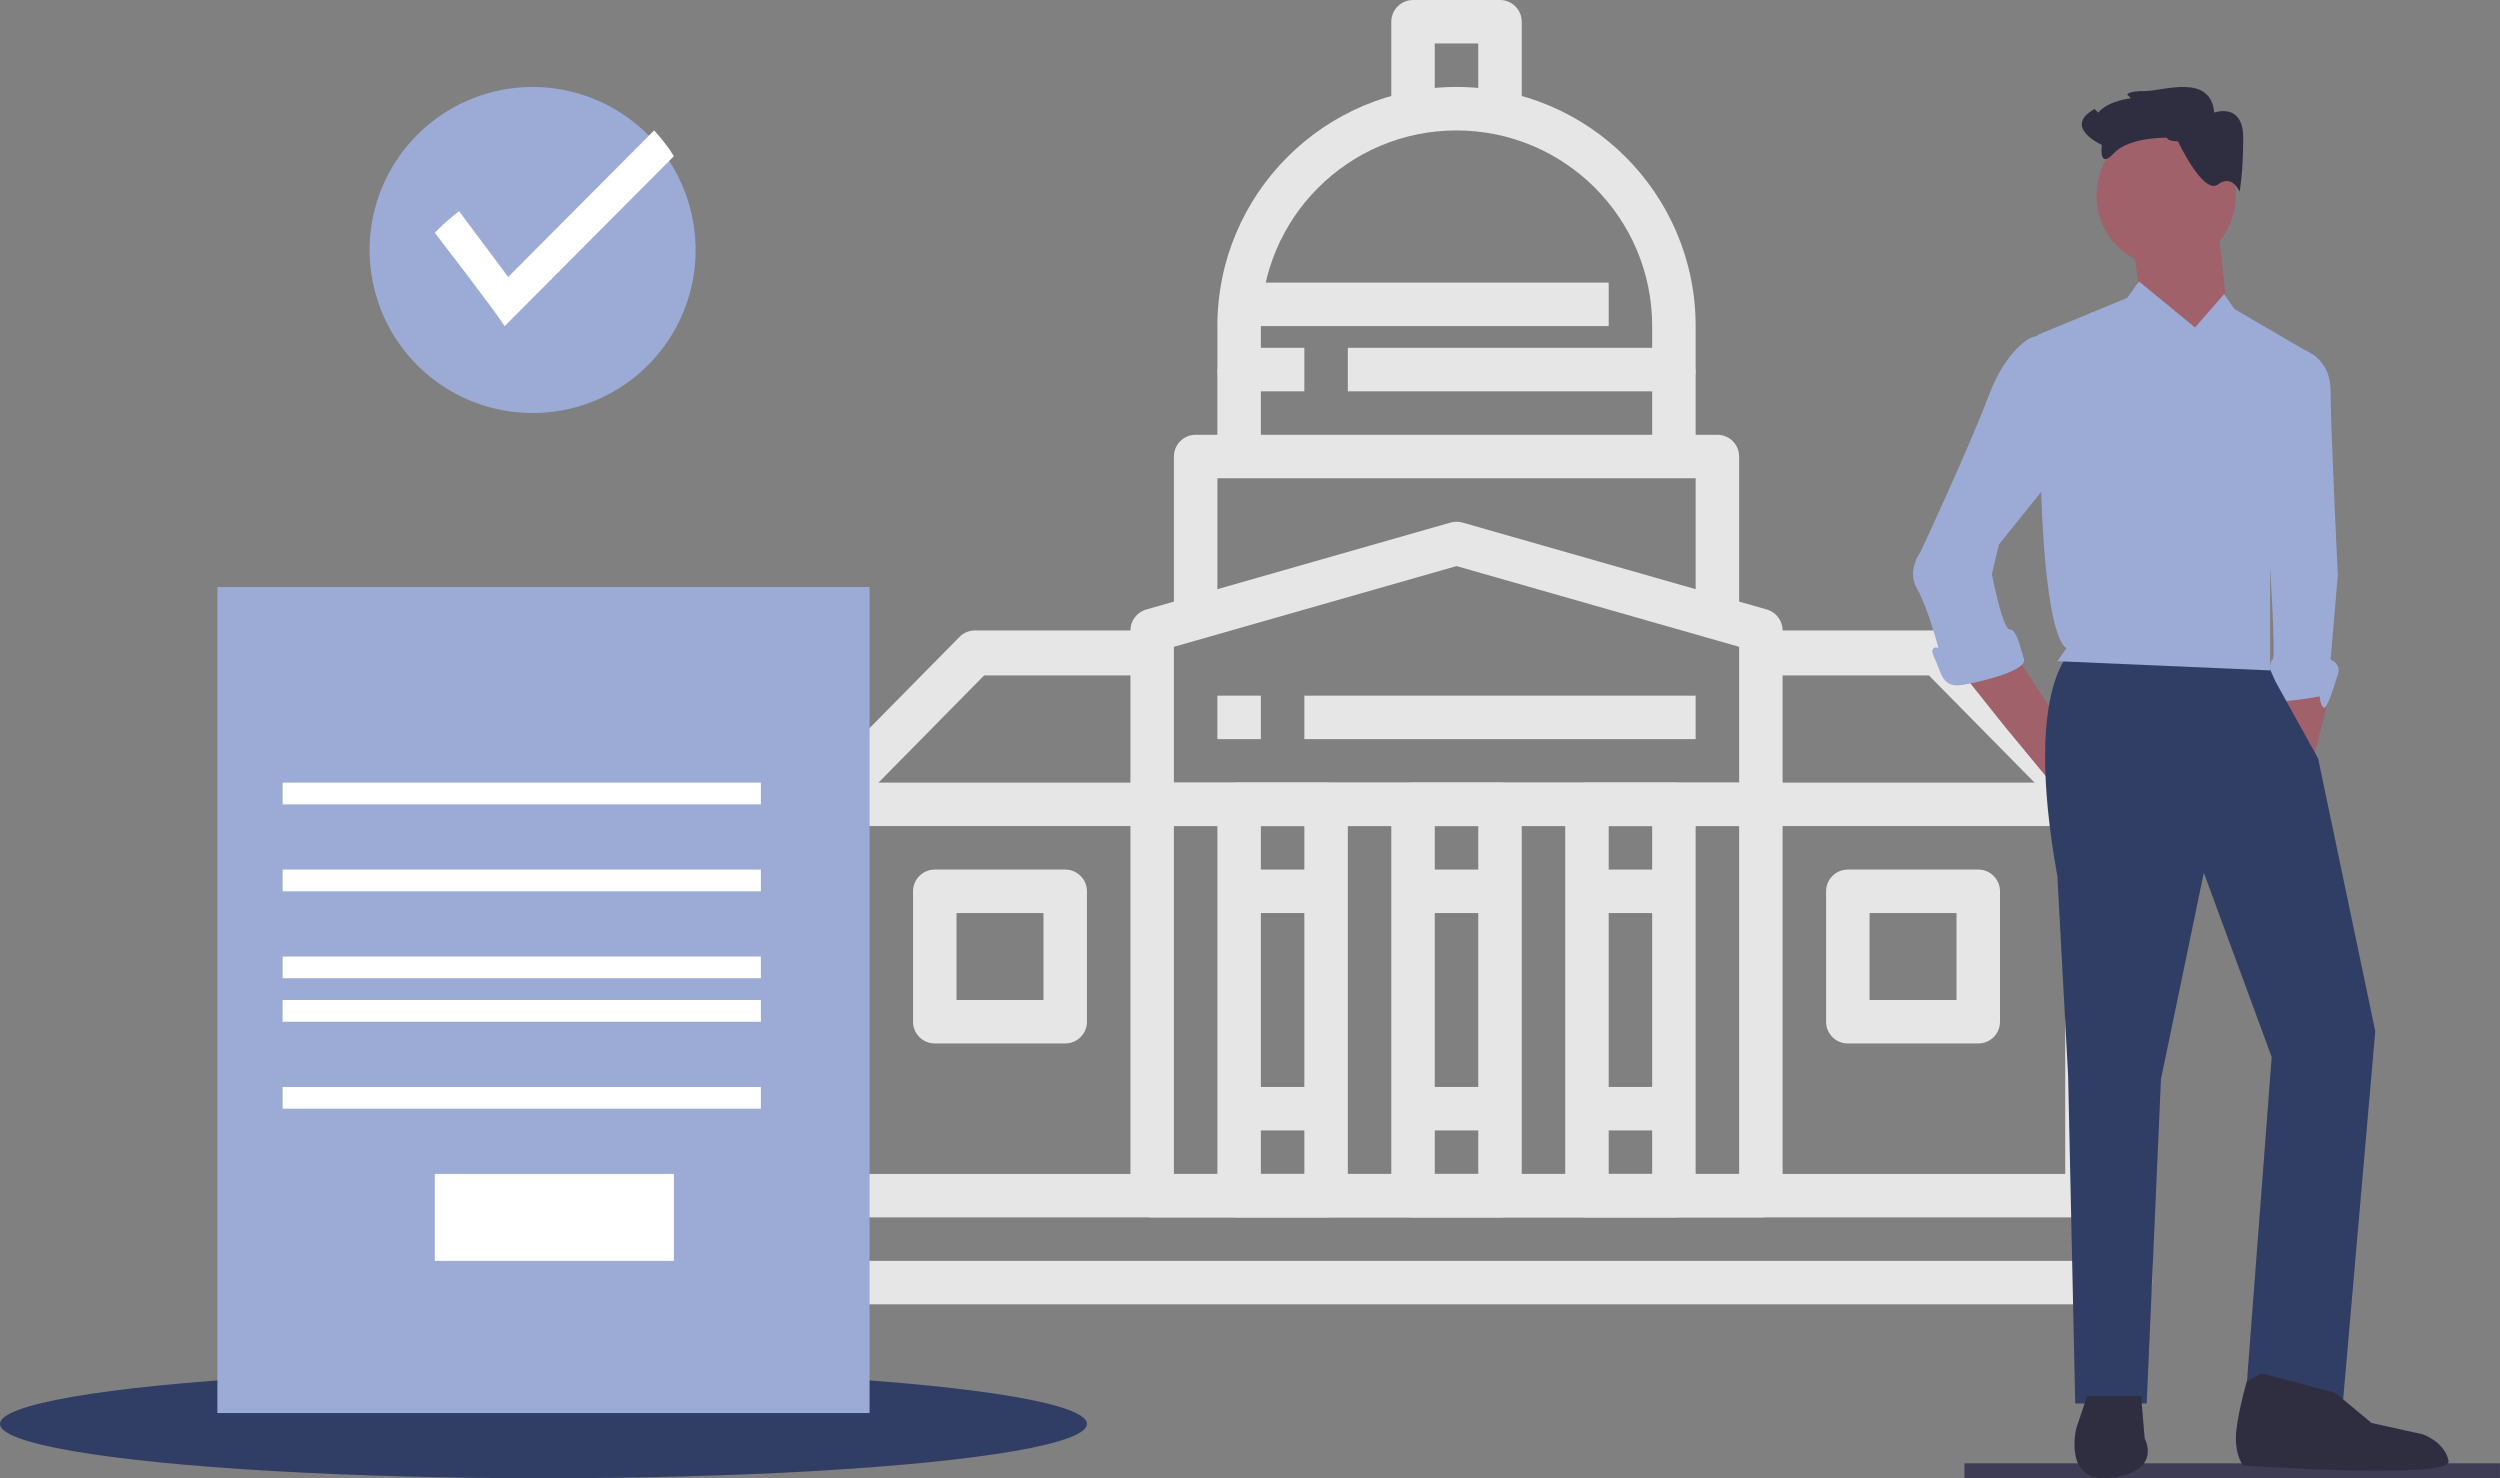 <?xml version="1.0" encoding="UTF-8"?>
<svg width="115px" height="68px" viewBox="0 0 115 68" version="1.1" xmlns="http://www.w3.org/2000/svg" xmlns:xlink="http://www.w3.org/1999/xlink">
    <rect x="0" y="0" width="115" height="68" fill="#808080" stroke="none"/>
    <!-- Generator: Sketch 63.1 (92452) - https://sketch.com -->
    <title>Group 6</title>
    <desc>Created with Sketch.</desc>
    <g id="02-Components" stroke="none" stroke-width="1" fill="none" fill-rule="evenodd">
        <g id="Artboard-Copy-7" transform="translate(-604, -740)" fill-rule="nonzero">
            <g id="Group-6" transform="translate(604, 740)">
                <g id="Group-4" transform="translate(35, 0)" fill="#E6E6E6">
                    <path d="M63,60 L1,60 C0.448,60 0,59.552 0,59 L0,55 C0,54.448 0.448,54 1,54 L63,54 C63.552,54 64,54.448 64,55 L64,59 C64,59.552 63.552,60 63,60 Z M2,58 L62,58 L62,56 L2,56 L2,58 Z" id="Shape-Copy"></path>
                    <path d="M46,56 L18,56 C17.448,56 17,55.552 17,55 L17,37 C17,36.448 17.448,36 18,36 L46,36 C46.552,36 47,36.448 47,37 L47,55 C47,55.552 46.552,56 46,56 Z M19,54 L45,54 L45,38 L19,38 L19,54 Z" id="Shape-Copy-2"></path>
                    <path d="M46,38 L18,38 C17.448,38 17,37.552 17,37 L17,29 C17,28.554 17.296,28.161 17.725,28.038 L31.725,24.038 C31.905,23.987 32.095,23.987 32.275,24.038 L46.275,28.038 C46.704,28.161 47,28.554 47,29 L47,37 C47,37.552 46.552,38 46,38 Z M19,36 L45,36 L45,29.754 L32,26.04 L19,29.754 L19,36 Z" id="Shape-Copy-3"></path>
                    <path d="M45,29 L43,29 L43,22 L21,22 L21,29 L19,29 L19,21 C19,20.448 19.448,20 20,20 L44,20 C44.552,20 45,20.448 45,21 L45,29 Z" id="Path-Copy-3"></path>
                    <path d="M42,18 L27,18 L27,16 L41,16 L41,15 C41,10.029 36.971,6 32,6 C27.029,6 23,10.029 23,15 L23,16 L25,16 L25,18 L22,18 C21.448,18 21,17.552 21,17 L21,15 C21,8.925 25.925,4 32,4 C38.075,4 43,8.925 43,15 L43,17 C43,17.265 42.895,17.52 42.707,17.707 C42.52,17.895 42.265,18 42,18 Z" id="Path-Copy-4"></path>
                    <path d="M35,6 L33,6 L33,2 L31,2 L31,6 L29,6 L29,1 C29,0.448 29.448,0 30,0 L34,0 C34.552,0 35,0.448 35,1 L35,6 Z" id="Path-Copy-5"></path>
                    <path d="M62,55 L60,55 L60,38 L46,38 L46,36 L61,36 C61.552,36 62,36.448 62,37 L62,55 Z" id="Path-Copy-7"></path>
                    <path d="M60.56,38 L53.728,31.067 L46,31.067 L46,29 L54.149,29 C54.419,29 54.678,29.109 54.869,29.303 L62,36.538 L60.56,38 Z" id="Path-Copy-8"></path>
                    <path d="M4,55 L2,55 L2,37 C2,36.448 2.448,36 3,36 L18,36 L18,38 L4,38 L4,55 Z" id="Path-Copy-9"></path>
                    <path d="M3.44,38 L2,36.538 L9.131,29.303 C9.322,29.109 9.581,29 9.851,29 L18,29 L18,31.067 L10.272,31.067 L3.44,38 Z" id="Path-Copy-10"></path>
                    <path d="M14,48 L8,48 C7.448,48 7,47.552 7,47 L7,41 C7,40.448 7.448,40 8,40 L14,40 C14.552,40 15,40.448 15,41 L15,47 C15,47.552 14.552,48 14,48 Z M9,46 L13,46 L13,42 L9,42 L9,46 Z" id="Shape-Copy-4"></path>
                    <path d="M56,48 L50,48 C49.448,48 49,47.552 49,47 L49,41 C49,40.448 49.448,40 50,40 L56,40 C56.552,40 57,40.448 57,41 L57,47 C57,47.552 56.552,48 56,48 Z M51,46 L55,46 L55,42 L51,42 L51,46 Z" id="Shape-Copy-5"></path>
                    <path d="M26,56 L22,56 C21.448,56 21,55.552 21,55 L21,37 C21,36.448 21.448,36 22,36 L26,36 C26.552,36 27,36.448 27,37 L27,55 C27,55.552 26.552,56 26,56 Z M23,54 L25,54 L25,38 L23,38 L23,54 Z" id="Shape-Copy-6"></path>
                    <path d="M34,56 L30,56 C29.448,56 29,55.552 29,55 L29,37 C29,36.448 29.448,36 30,36 L34,36 C34.552,36 35,36.448 35,37 L35,55 C35,55.552 34.552,56 34,56 Z M31,54 L33,54 L33,38 L31,38 L31,54 Z" id="Shape-Copy-7"></path>
                    <path d="M42,56 L38,56 C37.448,56 37,55.552 37,55 L37,37 C37,36.448 37.448,36 38,36 L42,36 C42.552,36 43,36.448 43,37 L43,55 C43,55.552 42.552,56 42,56 Z M39,54 L41,54 L41,38 L39,38 L39,54 Z" id="Shape-Copy-8"></path>
                    <rect id="Rectangle-Copy" x="22" y="40" width="4" height="2"></rect>
                    <rect id="Rectangle-Copy-2" x="30" y="40" width="4" height="2"></rect>
                    <rect id="Rectangle-Copy-3" x="38" y="40" width="4" height="2"></rect>
                    <rect id="Rectangle-Copy-4" x="22" y="50" width="4" height="2"></rect>
                    <rect id="Rectangle-Copy-5" x="30" y="50" width="4" height="2"></rect>
                    <rect id="Rectangle-Copy-6" x="38" y="50" width="4" height="2"></rect>
                    <rect id="Rectangle-Copy-7" x="22" y="13" width="17" height="2"></rect>
                    <rect id="Rectangle-Copy-8" x="21" y="17" width="2" height="4"></rect>
                    <rect id="Rectangle-Copy-9" x="41" y="17" width="2" height="4"></rect>
                    <rect id="Rectangle-Copy-10" x="21" y="32" width="2" height="2"></rect>
                    <rect id="Rectangle-Copy-11" x="25" y="32" width="18" height="2"></rect>
                </g>
                <g id="Group-3-Copy-2" transform="translate(88, 4)">
                    <g id="Group-3-Copy">
                        <rect id="Rectangle" fill="#3F3D56" x="2.362" y="63.312" width="24.637" height="1"></rect>
                        <polygon id="Path" fill="#A0616A" points="17.212 27.527 17.212 29.165 18.394 30.968 19.238 27.691"></polygon>
                        <path d="M16.874,12.307 L17.786,12.043 C17.786,12.043 19.208,12.307 19.208,13.998 C19.208,15.69 19.541,22.454 19.541,22.454 L19.208,26.344 C19.208,26.344 19.708,26.513 19.541,27.021 C19.374,27.528 19.041,28.712 18.874,28.543 C18.708,28.374 18.708,28.035 18.708,28.035 C18.708,28.035 16.041,28.543 16.207,28.035 C16.374,27.528 16.374,26.344 16.541,26.344 C16.708,26.344 16.374,21.271 16.374,21.271 L16.874,12.307 Z" id="Path" fill="#9CAAD6"></path>
                        <polygon id="Path" fill="#A0616A" points="2.025 26.667 4.219 29.419 6.919 32.688 7.763 28.731 6.254 28.49 4.725 26.151"></polygon>
                        <path d="M7.461,25.806 C7.461,25.806 4.997,27.163 6.64,36.317 L7.133,45.471 L7.461,60.559 L10.747,60.559 L11.404,45.641 L13.376,36.147 L16.498,44.624 L15.348,59.712 L19.784,60.39 L21.262,43.437 L18.634,30.892 L16.662,27.332 L16.251,26.4 L7.461,25.806 Z" id="Path" fill="#303D65"></path>
                        <path d="M8.009,60.215 L7.513,61.685 C7.513,61.685 6.851,64.298 9.167,63.972 C11.484,63.645 10.656,62.175 10.656,62.175 L10.491,60.215 L8.009,60.215 Z" id="Path" fill="#2F2E41"></path>
                        <path d="M15.356,59.533 C15.356,59.533 14.85,61.282 14.85,62.156 C14.85,63.031 15.187,63.411 15.187,63.411 C15.187,63.411 24.804,64.08 24.635,63.206 C24.467,62.331 23.454,61.981 23.454,61.981 L21.092,61.457 L19.405,60.057 L16.031,59.183 L15.356,59.533 Z" id="Path" fill="#2F2E41"></path>
                        <ellipse id="Oval" fill="#A0616A" cx="11.644" cy="4.989" rx="3.206" ry="3.269"></ellipse>
                        <polygon id="Path" fill="#A0616A" points="14.006 6.194 14.512 10.893 13.331 13.075 10.463 9.886 10.125 7.201"></polygon>
                        <path d="M12.972,11.062 L10.393,8.946 L9.848,9.705 L5.737,11.401 L5.902,18.866 C5.902,18.866 6.066,25.142 7.053,25.821 L6.642,26.415 L16.425,26.839 L16.425,22.258 L18.562,12.419 L14.781,10.214 L14.31,9.527 L12.972,11.062 Z" id="Path" fill="#9CAAD6"></path>
                        <path d="M6.249,11.868 L6.01,11.355 L5.429,11.528 C5.429,11.528 4.281,12.037 3.462,14.246 C2.642,16.455 0.347,21.383 0.347,21.383 C0.347,21.383 -0.309,22.233 0.183,23.082 C0.675,23.932 1.167,25.801 1.167,25.801 C1.167,25.801 0.675,25.631 1.003,26.311 C1.33,26.991 1.33,27.67 2.314,27.5 C3.298,27.331 5.265,26.821 5.101,26.311 C4.937,25.801 4.773,24.952 4.445,24.952 C4.117,24.952 3.626,22.403 3.626,22.403 L3.953,21.043 L6.412,17.985 L6.249,11.868 Z" id="Path" fill="#9CAAD6"></path>
                        <path d="M12.187,2.502 C12.187,2.502 11.687,2.502 11.687,2.337 C11.687,2.337 9.943,2.284 9.231,3.055 C8.519,3.825 8.686,2.668 8.686,2.668 C8.686,2.668 6.852,1.841 8.353,1.014 L8.519,1.18 C8.519,1.18 8.853,0.684 10.02,0.518 L9.853,0.353 C9.853,0.353 9.853,0.187 10.686,0.187 C11.52,0.187 13.687,-0.639 13.854,1.18 C13.854,1.18 15.188,0.684 15.188,2.337 C15.188,3.99 15.021,4.817 15.021,4.817 C15.021,4.817 14.687,3.99 14.021,4.487 C13.354,4.983 12.187,2.502 12.187,2.502 Z" id="Path" fill="#2F2E41"></path>
                    </g>
                </g>
                <g id="Group-5-Copy" transform="translate(0, 4)">
                    <ellipse id="Oval" fill="#303D65" cx="25" cy="61.5" rx="25" ry="2.5"></ellipse>
                    <rect id="Rectangle" fill="#9CAAD6" x="10" y="23" width="30" height="38"></rect>
                    <rect id="Rectangle" fill="#FFFFFF" x="13" y="32" width="22" height="1"></rect>
                    <rect id="Rectangle" fill="#FFFFFF" x="13" y="36" width="22" height="1"></rect>
                    <rect id="Rectangle" fill="#FFFFFF" x="13" y="40" width="22" height="1"></rect>
                    <rect id="Rectangle" fill="#FFFFFF" x="13" y="42" width="22" height="1"></rect>
                    <rect id="Rectangle" fill="#FFFFFF" x="13" y="46" width="22" height="1"></rect>
                    <rect id="Rectangle" fill="#FFFFFF" x="20" y="50" width="11" height="4"></rect>
                    <path d="M32,7.507 C31.996,11.241 29.247,14.403 25.55,14.926 C21.852,15.448 18.334,13.171 17.297,9.584 C16.259,5.998 18.018,2.194 21.423,0.662 C24.828,-0.871 28.841,0.335 30.838,3.49 C31.597,4.692 32,6.085 32,7.507 L32,7.507 Z" id="Path" fill="#9CAAD6"></path>
                    <path d="M31,3.183 L23.215,11 C22.726,10.239 20,6.704 20,6.704 C20.349,6.349 20.722,6.019 21.116,5.714 L23.376,8.741 L30.088,2 C30.429,2.364 30.734,2.76 31,3.183 L31,3.183 Z" id="Path" fill="#FFFFFF"></path>
                </g>
            </g>
        </g>
    </g>
</svg>